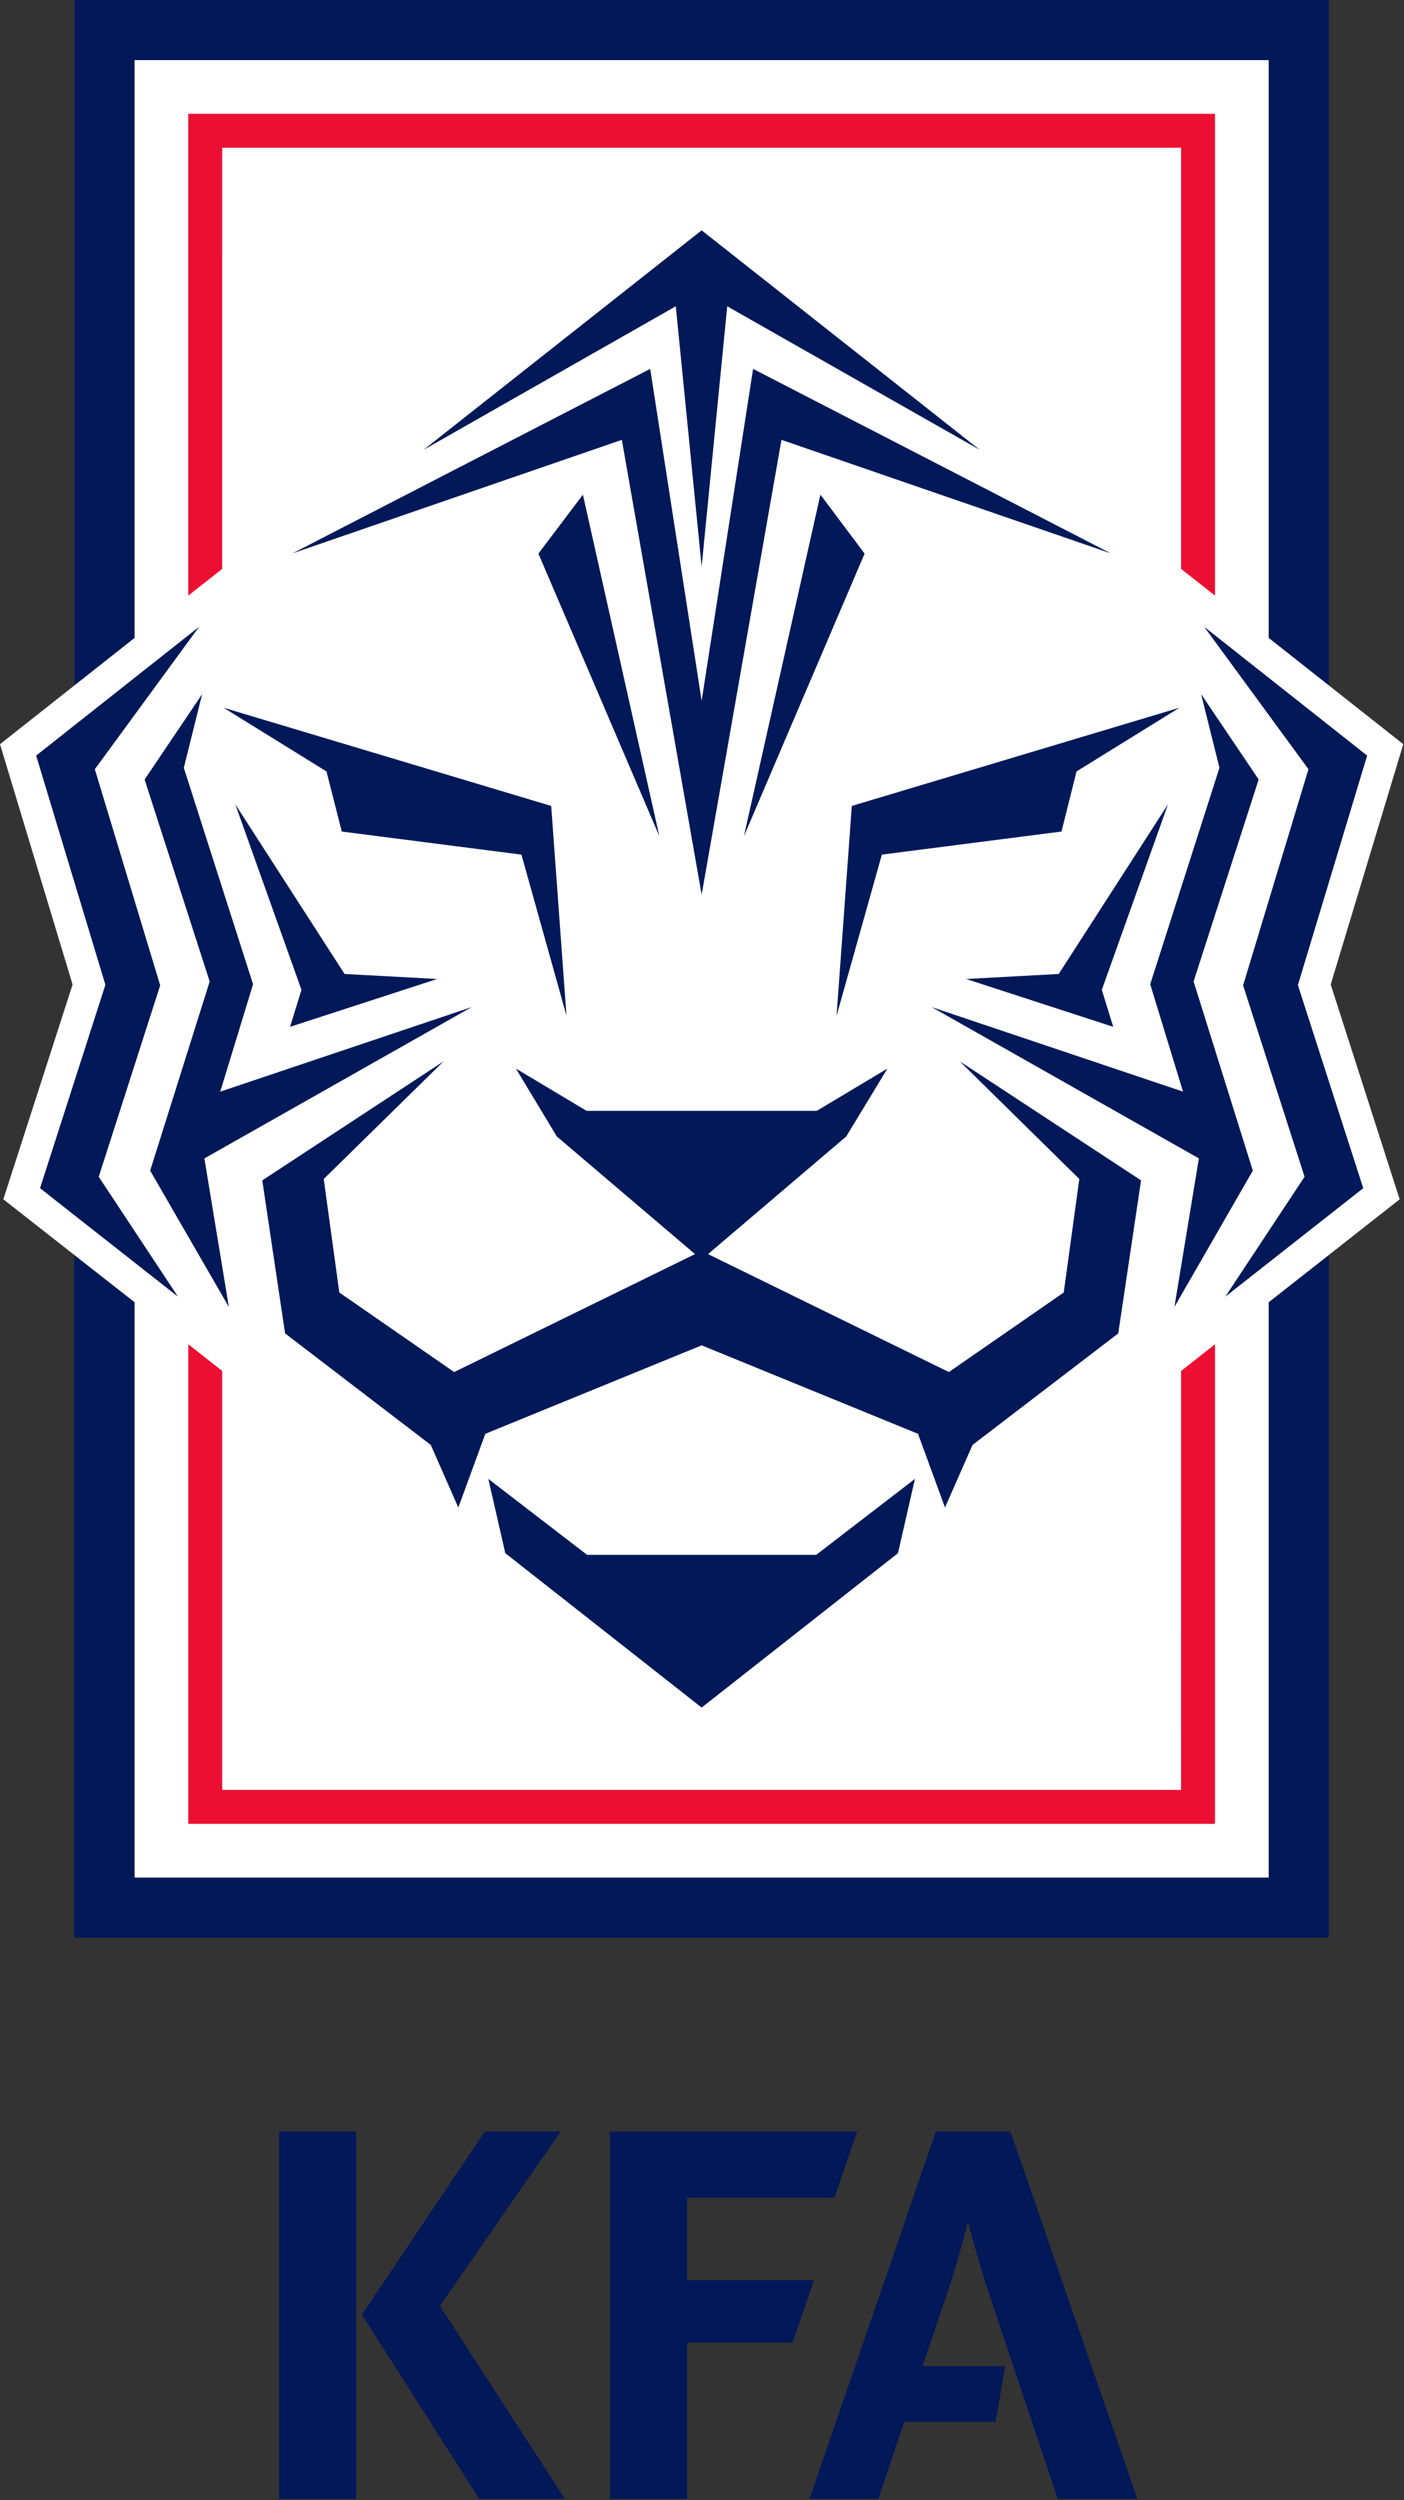 <svg
   xmlns="http://www.w3.org/2000/svg"
   xmlns:xlink="http://www.w3.org/1999/xlink"
   width="300.242"
   height="534.452"
   viewBox="0 0 79.439 141.407"
   version="1.1"
   id="svg68">
  <rect x="0" y="0" width="79.439" height="141.407" fill="#333333" stroke="none"/>
  <g
     id="g66"
     transform="scale(0.6)">
    <path
       fill="#021858"
       d="M 12.693,5.665 H 119.638 v 54.469 l 5.665,4.484 V 0 H 7.028 v 64.618 l 5.665,-4.484 z m 0,0"
       id="path20-4" />
    <path
       fill="#021858"
       d="M 119.638,176.992 H 12.693 v -54.233 l -5.691,-4.432 v 64.33 H 125.303 v -64.33 l -5.665,4.432 z m 0,0"
       id="path22-1" />
    <path
       fill="#FFFFFF"
       d="M 132.331,70.152 119.638,60.134 V 5.665 H 12.693 V 60.134 L 0,70.152 6.845,92.81 0.315,113.056 12.693,122.759 v 54.233 H 119.638 v -54.233 l 12.352,-9.703 -6.504,-20.246 z m 0,0"
       id="path24-5" />
    <path
       fill="#EC0F32"
       d="m 20.954,13.925 h 90.424 v 39.705 l 3.199,2.518 V 10.726 H 17.754 v 45.422 l 3.199,-2.518 z m 0,0"
       id="path26-0" />
    <path
       fill="#EC0F32"
       d="M 111.377,168.732 H 20.954 v -39.495 l -3.199,-2.518 v 45.212 h 96.823 v -45.212 l -3.199,2.518 z m 0,0"
       id="path28-2" />
    <path
       fill="#021858"
       d="M 66.166,84.34 58.639,41.462 27.589,52.162 61.314,34.774 66.166,66.061 71.017,34.774 104.743,52.162 73.692,41.462 Z m 0,0"
       id="path30-5" />
    <path
       fill="#021858"
       d="M 66.166,53.42 63.727,28.874 39.941,42.406 66.166,21.714 92.391,42.406 68.578,28.874 Z m 0,0"
       id="path32-0" />
    <path
       fill="#021858"
       d="M 81.533,52.188 70.152,78.832 77.364,46.628 Z m 0,0"
       id="path34-3" />
    <path
       fill="#021858"
       d="M 54.968,46.628 62.179,78.832 50.772,52.188 Z m 0,0"
       id="path36-1" />
    <path
       fill="#021858"
       d="m 117.226,92.889 6.163,-20.377 -9.834,-13.427 15.368,12.142 -6.53,21.636 6.163,19.144 -13.008,10.228 7.474,-11.303 z m 0,0"
       id="path38-9" />
    <path
       fill="#021858"
       d="m 87.854,94.934 23.707,7.972 -3.095,-10.123 6.53,-20.403 -1.731,-6.95 5.429,8.051 -6.137,19.039 5.586,17.833 -7.395,12.85 2.308,-14.004 z m 0,0"
       id="path40-7" />
    <path
       fill="#021858"
       d="m 91.106,92.286 8.733,-0.472 10.306,-15.997 -6.242,17.492 1.075,3.488 z m 0,0"
       id="path42-3" />
    <path
       fill="#021858"
       d="m 100.101,78.386 -16.941,2.177 -4.275,15.21 1.442,-19.8 30.893,-9.257 -9.703,6.006 z m 0,0"
       id="path44-1" />
    <path
       fill="#021858"
       d="M 3.409,71.227 18.777,59.085 8.943,72.512 15.106,92.889 9.31,110.932 16.784,122.235 3.776,112.007 9.939,92.836 Z m 0,0"
       id="path46-3" />
    <path
       fill="#021858"
       d="m 14.161,110.355 5.612,-17.833 -6.137,-19.039 5.429,-8.051 -1.731,6.95 6.53,20.403 -3.095,10.123 23.707,-7.972 -25.202,14.266 2.308,14.004 z m 0,0"
       id="path48-9" />
    <path
       fill="#021858"
       d="M 32.493,91.814 41.226,92.286 27.353,96.796 28.428,93.309 22.186,75.816 Z m 0,0"
       id="path50-8" />
    <path
       fill="#021858"
       d="m 51.978,75.974 1.442,19.774 -4.249,-15.184 -16.941,-2.177 -1.442,-5.665 -9.703,-6.006 z m 0,0"
       id="path52-4" />
    <path
       fill="#021858"
       d="m 76.97,146.571 9.31,-7.159 -1.6,7.002 -18.515,14.555 -18.515,-14.555 -1.6,-7.002 9.31,7.159 z m 0,0"
       id="path54-2" />
    <path
       fill="#021858"
       d="m 79.803,107.129 -13.034,11.093 22.711,11.119 10.831,-7.5 1.469,-10.7 -11.277,-11.093 17.099,11.224 -2.15,14.424 -13.742,10.516 -2.596,5.901 -2.544,-6.95 -20.403,-8.34 -20.403,8.34 -2.544,6.95 -2.596,-5.901 -13.742,-10.516 -2.15,-14.424 17.099,-11.224 -11.303,11.093 1.469,10.7 10.831,7.5 22.711,-11.119 -13.034,-11.093 -3.855,-6.399 6.661,3.986 h 21.714 l 6.661,-3.986 z m 0,0"
       id="path56-0" />
    <path
       fill="#021858"
       d="m 26.329,235.559 h 7.261 v -34.626 h -7.261 z m 0,0"
       id="path58-4" />
    <path
       fill="#021858"
       d="m 52.704,201.187 0.172,-0.254 h -7.152 l -11.545,17.181 -0.054,0.091 11.018,17.281 0.045,0.072 h 8.069 l -11.772,-18.189 z m 0,0"
       id="path60-5" />
    <path
       fill="#021858"
       d="M 76.765,214.947 H 64.794 v -7.787 h 13.896 l 2.142,-6.226 H 57.533 v 34.626 h 7.261 v -14.722 h 9.947 z m 0,0"
       id="path62-2" />
    <path
       fill="#021858"
       d="m 95.326,201.042 -0.036,-0.109 H 88.256 l -11.844,34.417 -0.072,0.209 h 6.489 l 2.432,-7.252 h 8.631 l 0.899,-5.264 h -7.787 l 2.224,-6.598 c 0.88,-2.614 1.561,-5.064 2.06,-7.007 0.499,1.933 1.171,4.384 2.06,7.007 l 6.362,19.006 0.036,0.109 h 7.506 z m 0,0"
       id="path64-3" />
  </g>
</svg>